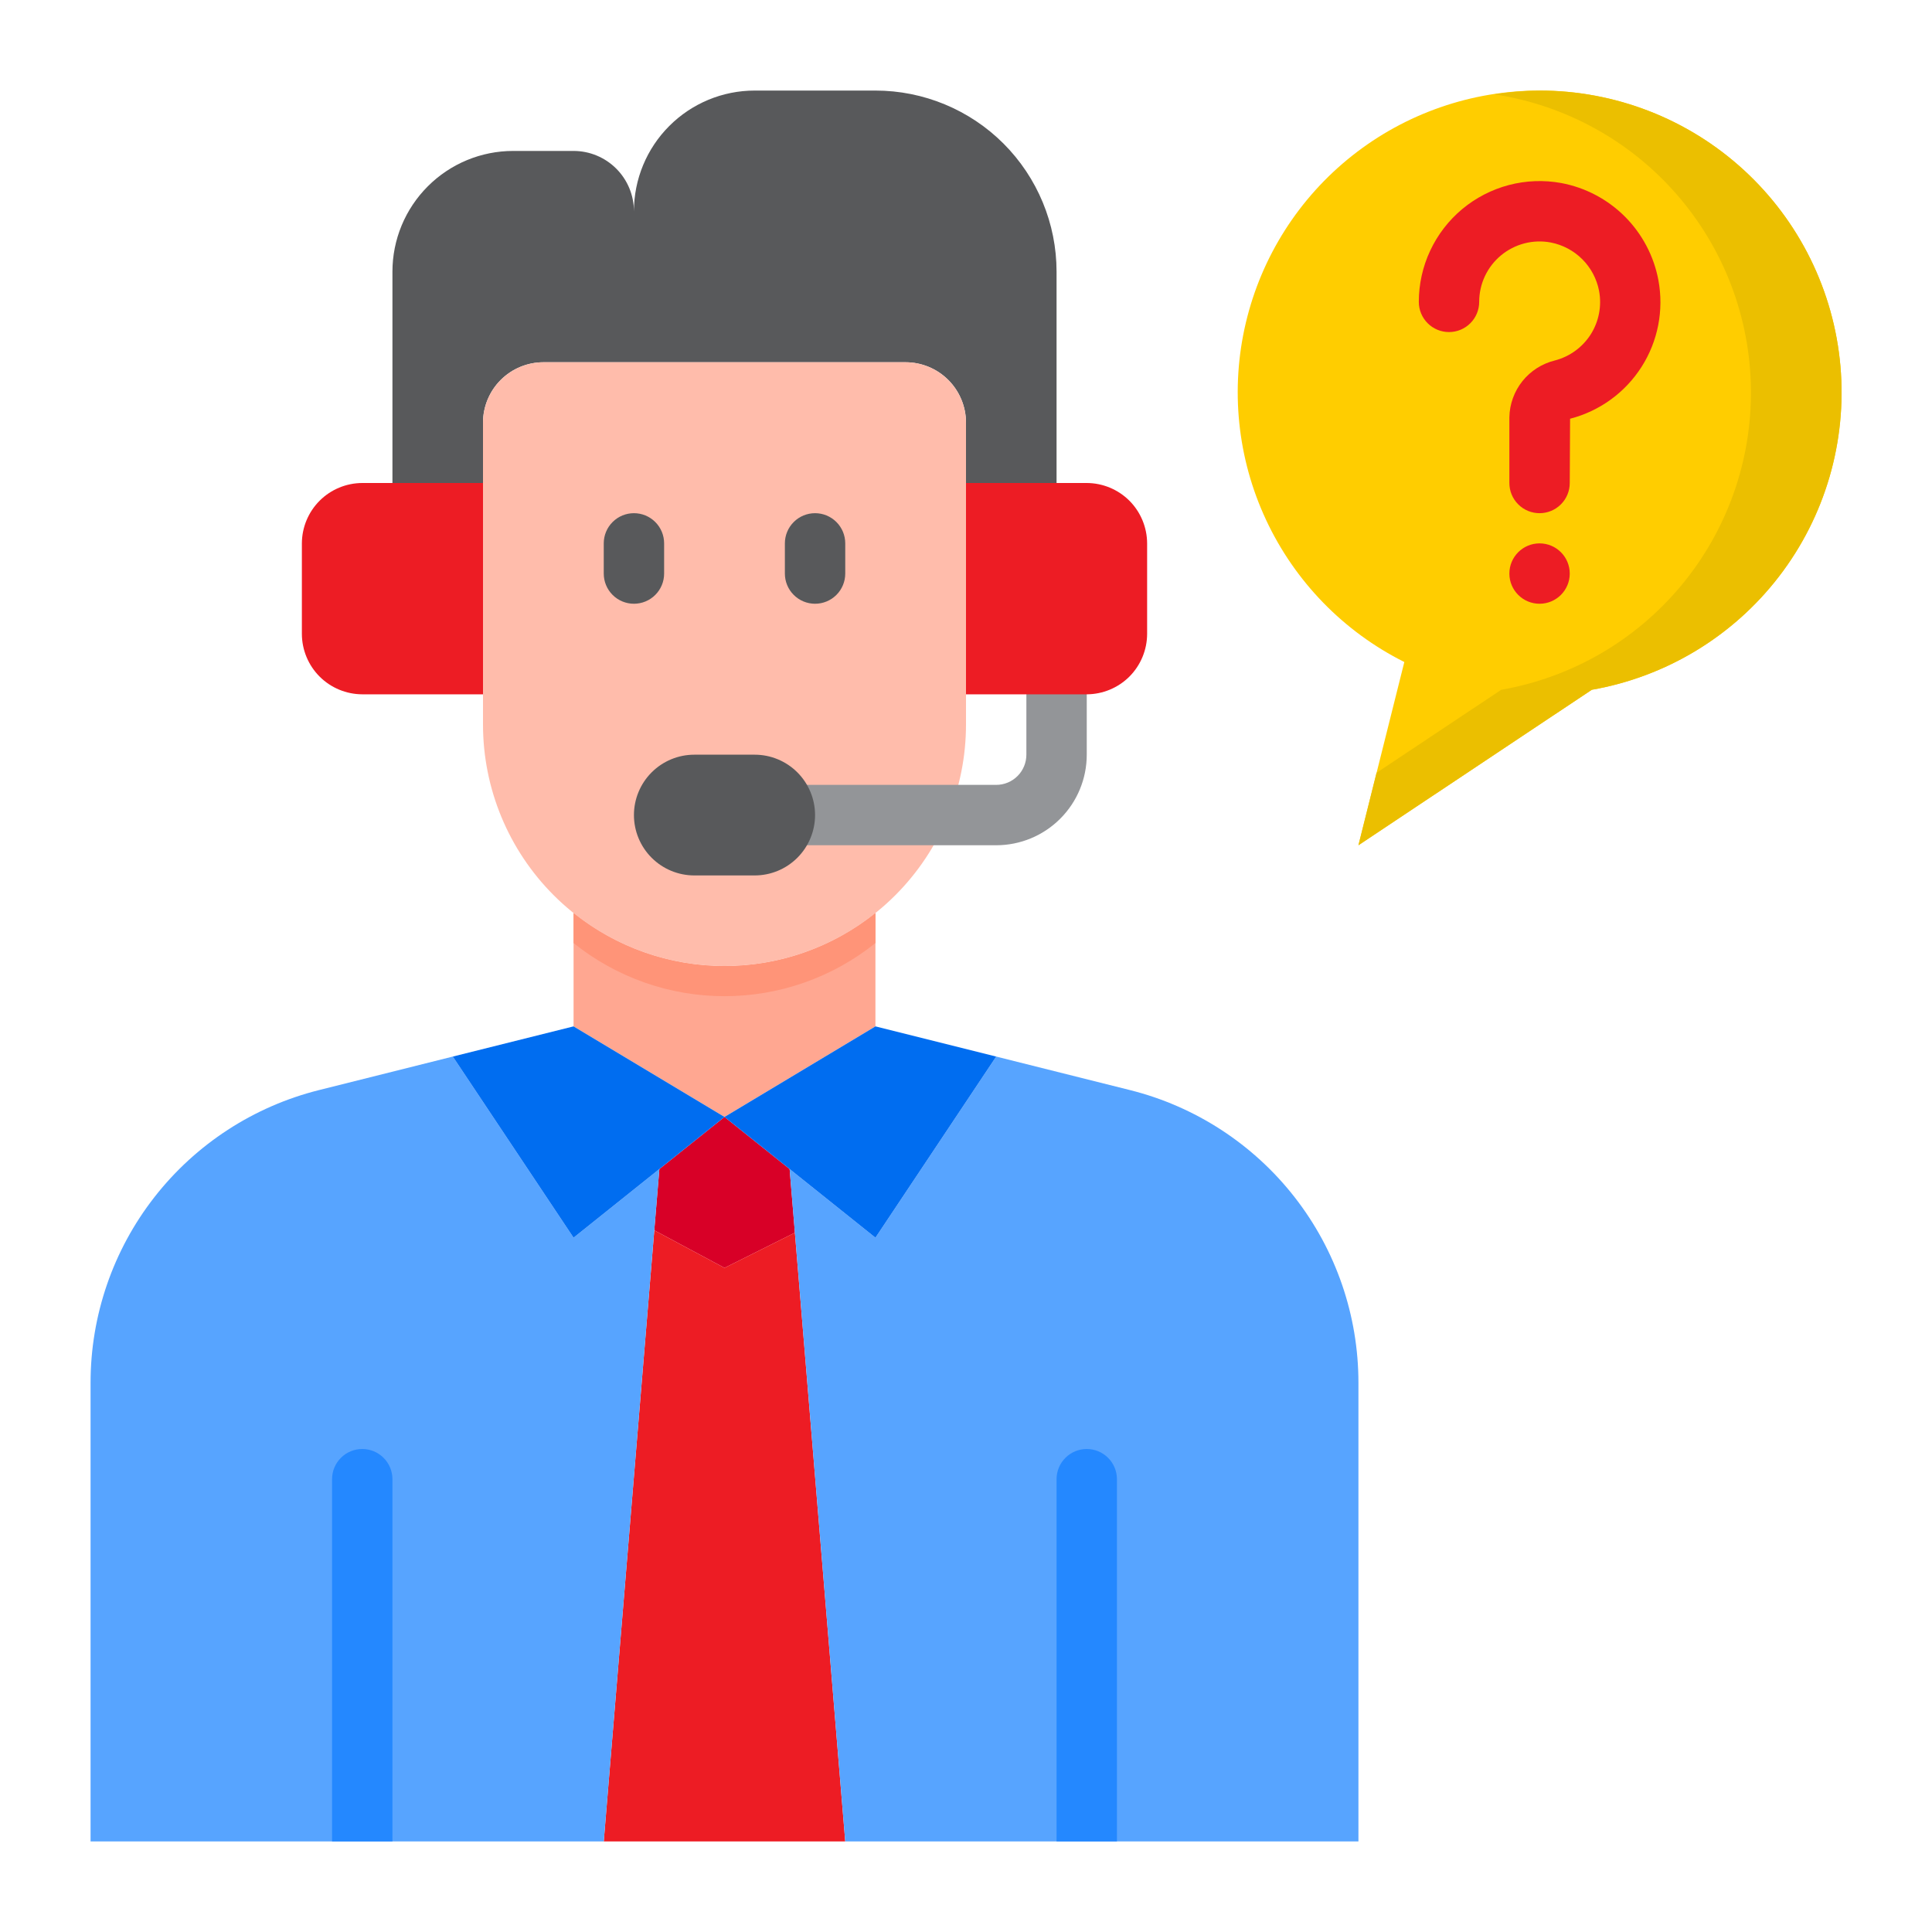 <?xml version="1.0" encoding="UTF-8" standalone="no"?> <svg width="64" height="64" viewBox="0 0 64 64" fill="none" xmlns="http://www.w3.org/2000/svg">
<path d="M13 16H12C11.47 16.002 10.962 16.213 10.588 16.587C10.213 16.962 10.002 17.47 10 18V21C10.002 21.53 10.213 22.038 10.588 22.413C10.962 22.787 11.47 22.998 12 23H16V16H13Z" fill="#ED1C24"/>
<path d="M16 14C16 13.47 16.211 12.961 16.586 12.586C16.961 12.211 17.47 12 18 12H30C30.53 12 31.039 12.211 31.414 12.586C31.789 12.961 32 13.47 32 14V16H35V9C35 7.409 34.368 5.883 33.243 4.757C32.117 3.632 30.591 3 29 3H25C23.939 3 22.922 3.421 22.172 4.172C21.421 4.922 21 5.939 21 7C21 6.47 20.789 5.961 20.414 5.586C20.039 5.211 19.53 5 19 5H17C15.939 5 14.922 5.421 14.172 6.172C13.421 6.922 13 7.939 13 9V16H16V14Z" fill="#58595B"/>
<path d="M29 34V30.24C27.582 31.379 25.819 32 24 32C22.181 32 20.418 31.379 19 30.24V34L24 37L29 34Z" fill="#FFA791"/>
<path d="M24 32C22.181 32.002 20.417 31.381 19 30.24V31.24C20.418 32.379 22.181 33 24 33C25.819 33 27.582 32.379 29 31.24V30.24C27.583 31.381 25.819 32.002 24 32V32Z" fill="#FF9478"/>
<path d="M24 42L26.332 40.834L26.158 38.727L24 37L21.842 38.727L21.674 40.756L24 42Z" fill="#D80027"/>
<path d="M24 42L21.674 40.756L20 61H24H28L26.332 40.834L24 42Z" fill="#ED1C24"/>
<path d="M19 41L15 35L10.57 36.11C8.407 36.651 6.487 37.899 5.115 39.657C3.743 41.414 2.999 43.58 3 45.81V61H20L21.674 40.756L21.842 38.727L19 41Z" fill="#57A4FF"/>
<path d="M37.43 36.11L33 35L29 41L26.158 38.727L26.332 40.834L28 61H45V45.81C45.001 43.58 44.257 41.414 42.885 39.657C41.513 37.899 39.593 36.651 37.43 36.11Z" fill="#57A4FF"/>
<path d="M24 37L19 34L15 35L19 41L24 37Z" fill="#006DF0"/>
<path d="M29 41L33 35L29 34L24 37L29 41Z" fill="#006DF0"/>
<path d="M32 14V24C32 26.122 31.157 28.157 29.657 29.657C28.157 31.157 26.122 32 24 32C21.878 32 19.843 31.157 18.343 29.657C16.843 28.157 16 26.122 16 24V14C16.002 13.47 16.213 12.962 16.587 12.588C16.962 12.213 17.47 12.002 18 12H30C30.53 12.002 31.038 12.213 31.413 12.588C31.787 12.962 31.998 13.47 32 14Z" fill="#FFBCAB"/>
<path d="M51 3C48.749 2.999 46.563 3.758 44.797 5.154C43.031 6.55 41.788 8.502 41.27 10.692C40.751 12.883 40.988 15.185 41.941 17.224C42.894 19.264 44.507 20.922 46.52 21.93L45 28L52.73 22.85C55.195 22.418 57.409 21.078 58.934 19.093C60.459 17.109 61.184 14.625 60.967 12.132C60.749 9.639 59.605 7.317 57.76 5.627C55.915 3.936 53.503 2.999 51 3V3Z" fill="#FFCD00"/>
<path d="M51 3C50.498 3.004 49.996 3.046 49.5 3.125C51.846 3.479 53.989 4.655 55.546 6.444C57.104 8.233 57.974 10.518 58.002 12.89C58.029 15.261 57.213 17.566 55.697 19.391C54.182 21.215 52.067 22.442 49.73 22.85L45.6 25.6L45 28L52.73 22.85C55.195 22.418 57.409 21.078 58.934 19.093C60.459 17.109 61.184 14.625 60.967 12.132C60.749 9.639 59.605 7.317 57.76 5.627C55.915 3.936 53.503 2.999 51 3V3Z" fill="#EBBF00"/>
<path d="M21 20C21.265 20 21.52 19.895 21.707 19.707C21.895 19.52 22 19.265 22 19V18C22 17.735 21.895 17.48 21.707 17.293C21.52 17.105 21.265 17 21 17C20.735 17 20.48 17.105 20.293 17.293C20.105 17.48 20 17.735 20 18V19C20 19.265 20.105 19.52 20.293 19.707C20.48 19.895 20.735 20 21 20Z" fill="#58595B"/>
<path d="M27 20C27.265 20 27.52 19.895 27.707 19.707C27.895 19.52 28 19.265 28 19V18C28 17.735 27.895 17.48 27.707 17.293C27.52 17.105 27.265 17 27 17C26.735 17 26.48 17.105 26.293 17.293C26.105 17.48 26 17.735 26 18V19C26 19.265 26.105 19.52 26.293 19.707C26.48 19.895 26.735 20 27 20Z" fill="#58595B"/>
<path d="M33 28H26C25.735 28 25.48 27.895 25.293 27.707C25.105 27.52 25 27.265 25 27C25 26.735 25.105 26.48 25.293 26.293C25.48 26.105 25.735 26 26 26H33C33.265 26 33.52 25.895 33.707 25.707C33.895 25.52 34 25.265 34 25V22C34 21.735 34.105 21.48 34.293 21.293C34.48 21.105 34.735 21 35 21C35.265 21 35.52 21.105 35.707 21.293C35.895 21.48 36 21.735 36 22V25C36 25.796 35.684 26.559 35.121 27.121C34.559 27.684 33.796 28 33 28V28Z" fill="#939598"/>
<path d="M51.717 6.063C51.14 5.958 50.548 5.981 49.981 6.13C49.414 6.28 48.887 6.552 48.437 6.927C47.987 7.303 47.625 7.773 47.377 8.304C47.128 8.835 47 9.414 47 10C47 10.265 47.105 10.52 47.293 10.707C47.48 10.895 47.735 11 48 11C48.265 11 48.52 10.895 48.707 10.707C48.895 10.52 49 10.265 49 10C49 9.706 49.064 9.415 49.189 9.149C49.314 8.882 49.497 8.647 49.723 8.459C49.95 8.271 50.215 8.136 50.499 8.062C50.784 7.988 51.082 7.978 51.371 8.033C51.767 8.11 52.131 8.303 52.416 8.588C52.701 8.873 52.894 9.237 52.971 9.633C53.065 10.131 52.967 10.646 52.696 11.075C52.424 11.503 52.001 11.812 51.51 11.94C51.086 12.043 50.707 12.284 50.434 12.624C50.161 12.965 50.008 13.386 50 13.823V16C50 16.265 50.105 16.52 50.293 16.707C50.48 16.895 50.735 17 51 17C51.265 17 51.52 16.895 51.707 16.707C51.895 16.52 52 16.265 52 16L52.011 13.871C52.989 13.619 53.835 13.005 54.378 12.154C54.922 11.302 55.121 10.276 54.937 9.283C54.788 8.484 54.4 7.749 53.826 7.174C53.251 6.6 52.516 6.212 51.717 6.063V6.063Z" fill="#ED1C24"/>
<path d="M51 20C51.552 20 52 19.552 52 19C52 18.448 51.552 18 51 18C50.448 18 50 18.448 50 19C50 19.552 50.448 20 51 20Z" fill="#ED1C24"/>
<path d="M36 48C36.265 48 36.52 48.105 36.707 48.293C36.895 48.48 37 48.735 37 49V61H35V49C35 48.735 35.105 48.48 35.293 48.293C35.48 48.105 35.735 48 36 48Z" fill="#2488FF"/>
<path d="M12 48C12.265 48 12.52 48.105 12.707 48.293C12.895 48.48 13 48.735 13 49V61H11V49C11 48.735 11.105 48.48 11.293 48.293C11.48 48.105 11.735 48 12 48V48Z" fill="#2488FF"/>
<path d="M32 23H36C36.53 22.998 37.038 22.787 37.413 22.413C37.787 22.038 37.998 21.53 38 21V18C37.998 17.47 37.787 16.962 37.413 16.587C37.038 16.213 36.53 16.002 36 16H32V23Z" fill="#ED1C24"/>
<path d="M25 25H23C22.47 25 21.961 25.211 21.586 25.586C21.211 25.961 21 26.47 21 27C21 27.53 21.211 28.039 21.586 28.414C21.961 28.789 22.47 29 23 29H25C25.53 29 26.039 28.789 26.414 28.414C26.789 28.039 27 27.53 27 27C27 26.47 26.789 25.961 26.414 25.586C26.039 25.211 25.53 25 25 25Z" fill="#58595B"/>
</svg>
